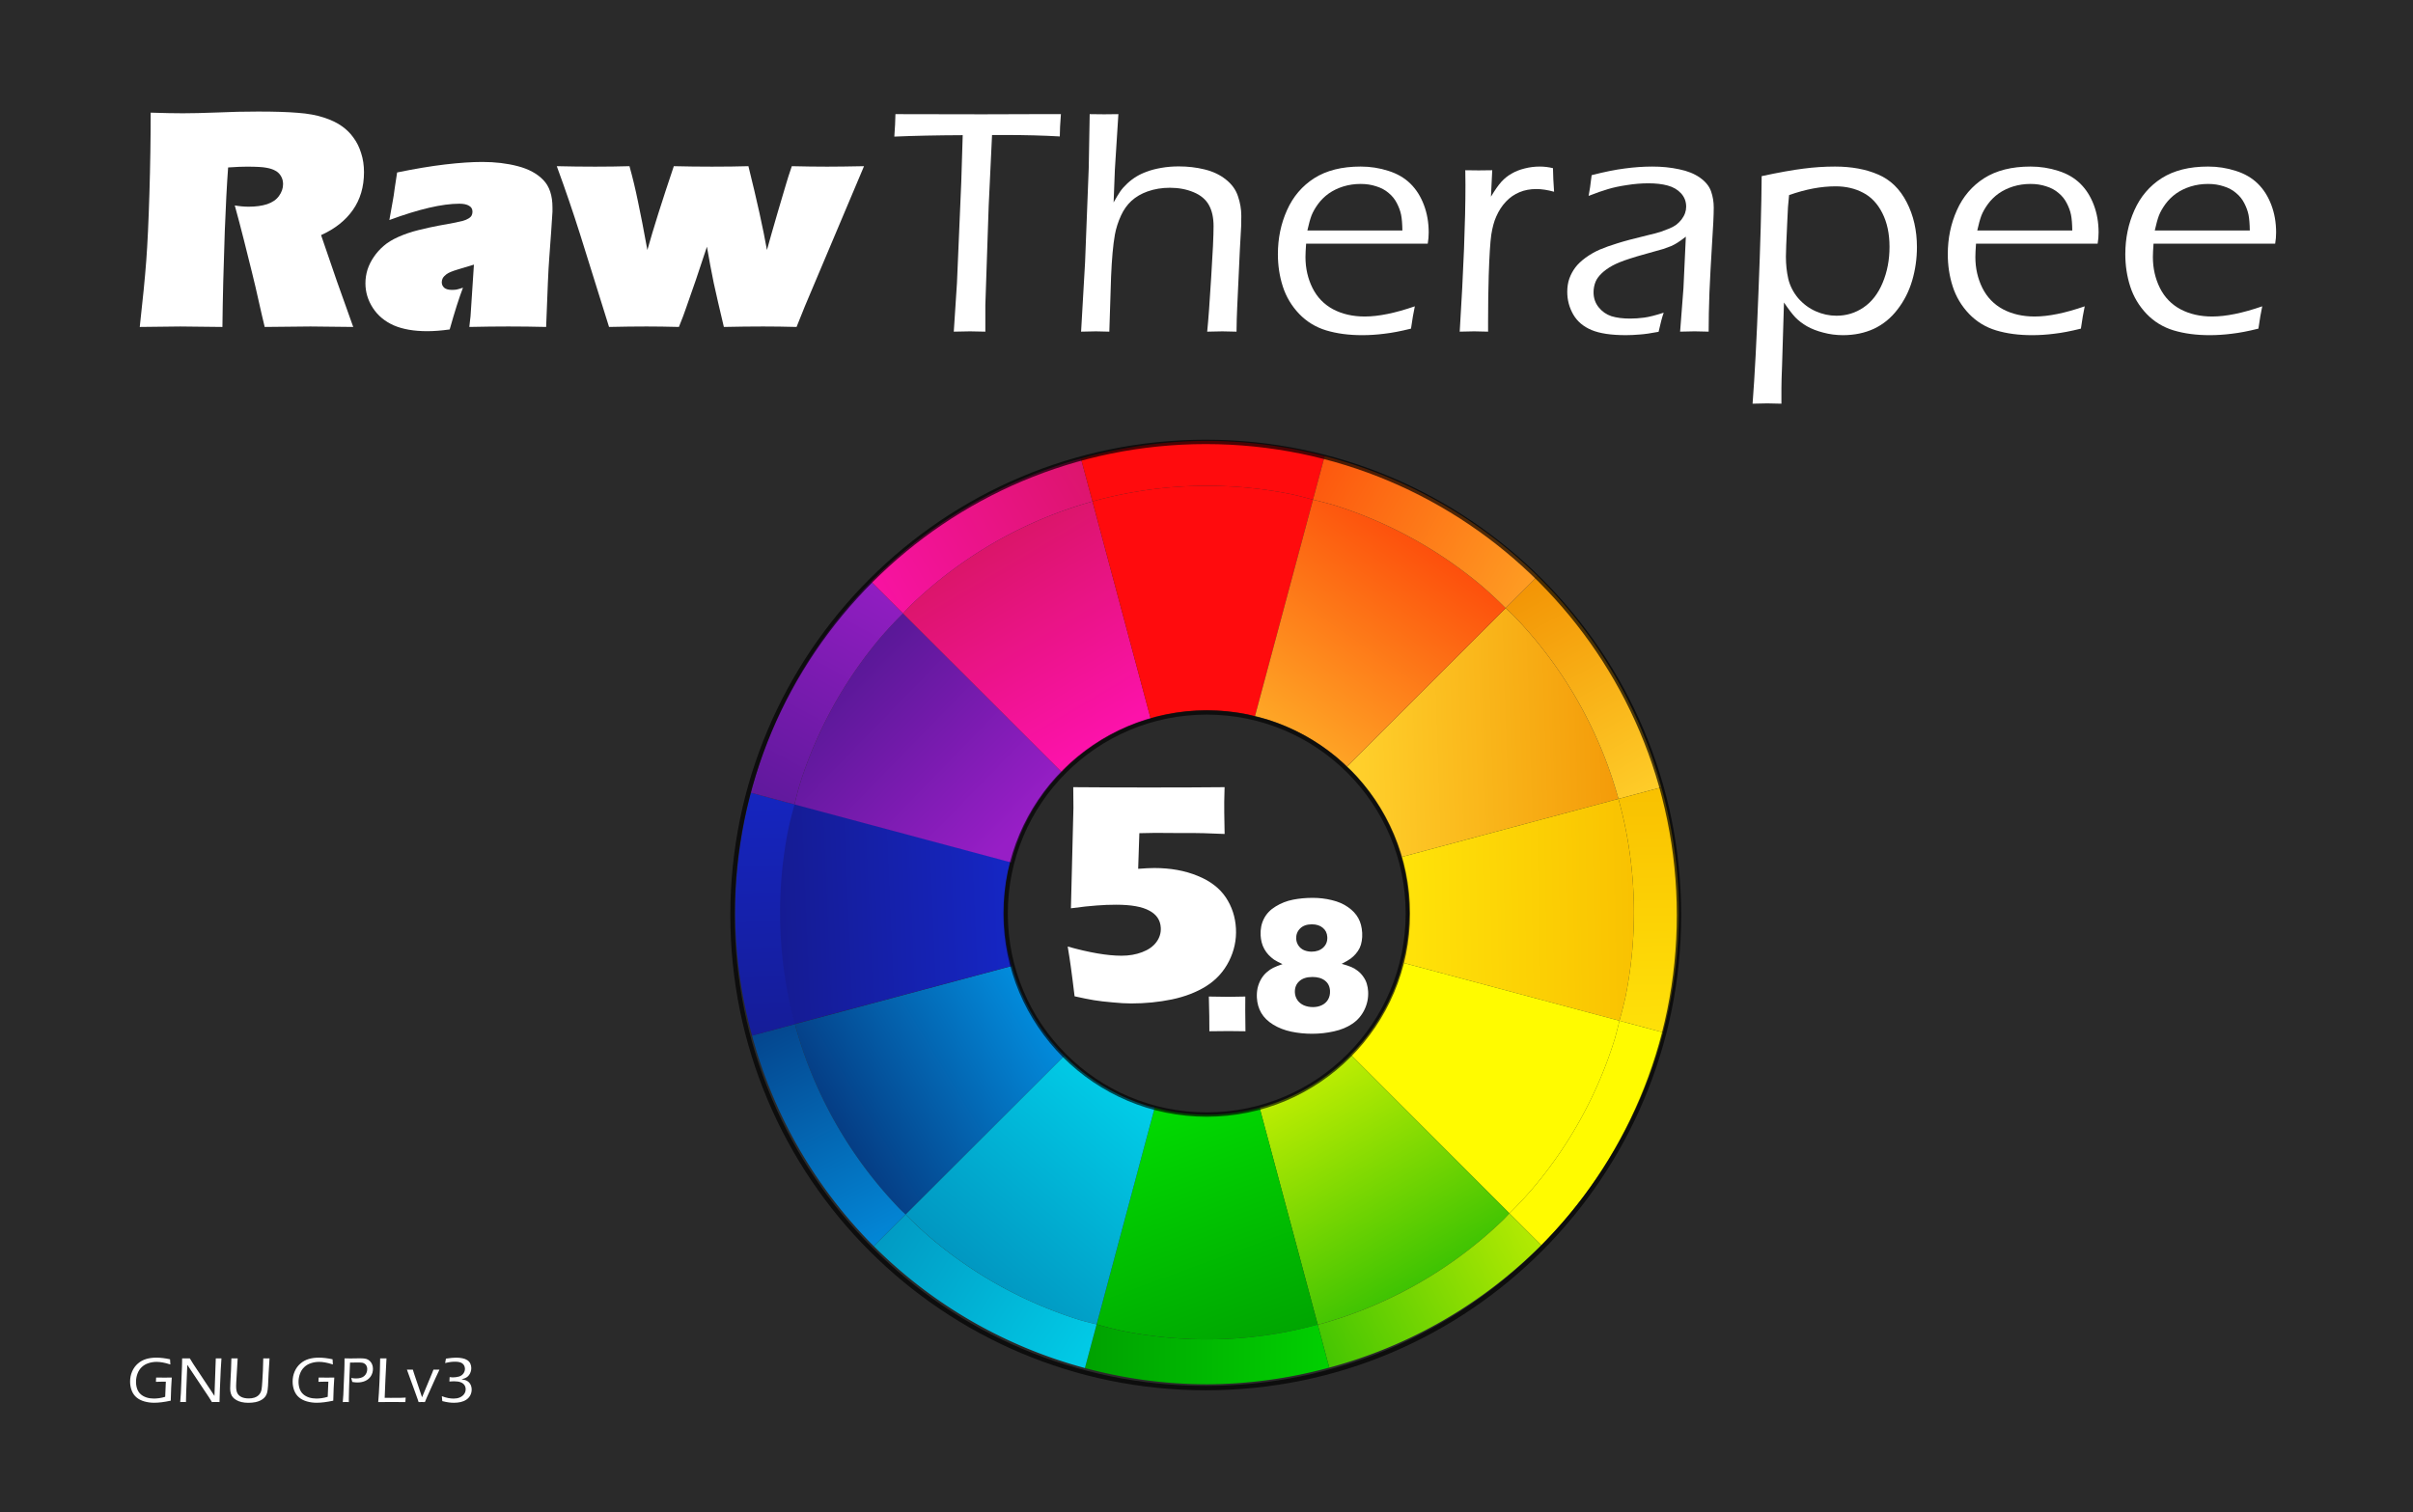 <?xml version="1.0" encoding="UTF-8" standalone="no"?>
<!-- Created with Inkscape (http://www.inkscape.org/) -->

<svg
   xmlns:dc="http://purl.org/dc/elements/1.1/"
   xmlns:cc="http://creativecommons.org/ns#"
   xmlns:rdf="http://www.w3.org/1999/02/22-rdf-syntax-ns#"
   xmlns:svg="http://www.w3.org/2000/svg"
   xmlns="http://www.w3.org/2000/svg"
   xmlns:xlink="http://www.w3.org/1999/xlink"
   xmlns:sodipodi="http://sodipodi.sourceforge.net/DTD/sodipodi-0.dtd"
   xmlns:inkscape="http://www.inkscape.org/namespaces/inkscape"
   width="552"
   height="346"
   viewBox="0 0 146.05 91.546"
   version="1.1"
   id="svg783"
   inkscape:version="0.92.4 5da689c313, 2019-01-14"
   sodipodi:docname="splash.svg"
   inkscape:export-filename="/tmp/splash.png"
   inkscape:export-xdpi="96"
   inkscape:export-ydpi="96"
   enable-background="new">
  <title
     id="title188">RawTherapee splash screen</title>
  <defs
     id="defs777">
    <linearGradient
       id="linearGradient3962-8">
      <stop
         id="stop3964-8"
         offset="0"
         style="stop-color:#38c102;stop-opacity:1" />
      <stop
         id="stop3966-8"
         offset="1"
         style="stop-color:#bced02;stop-opacity:1;" />
    </linearGradient>
    <linearGradient
       id="linearGradient3954-7">
      <stop
         id="stop3956-7"
         offset="0"
         style="stop-color:#009a01;stop-opacity:1" />
      <stop
         id="stop3958-6"
         offset="1"
         style="stop-color:#01d901;stop-opacity:1;" />
    </linearGradient>
    <linearGradient
       id="linearGradient4002-3"
       inkscape:collect="always">
      <stop
         id="stop4004-0"
         offset="0"
         style="stop-color:#5a1898;stop-opacity:1" />
      <stop
         id="stop4006-3"
         offset="1"
         style="stop-color:#971ec6;stop-opacity:1" />
    </linearGradient>
    <linearGradient
       id="linearGradient4024-9">
      <stop
         id="stop4026-2"
         offset="0"
         style="stop-color:#053980;stop-opacity:1" />
      <stop
         id="stop4028-5"
         offset="1"
         style="stop-color:#0293e4;stop-opacity:1;" />
    </linearGradient>
    <linearGradient
       id="linearGradient4018-0"
       inkscape:collect="always">
      <stop
         id="stop4020-5"
         offset="0"
         style="stop-color:#151b92;stop-opacity:1" />
      <stop
         id="stop4022-9"
         offset="1"
         style="stop-color:#1526c3;stop-opacity:1" />
    </linearGradient>
    <linearGradient
       id="linearGradient3978-6">
      <stop
         style="stop-color:#f18e01;stop-opacity:1;"
         offset="0"
         id="stop4040-9" />
      <stop
         id="stop3982-2"
         offset="1"
         style="stop-color:#ffd02b;stop-opacity:1;" />
    </linearGradient>
    <linearGradient
       id="linearGradient3994-4"
       inkscape:collect="always">
      <stop
         id="stop3996-7"
         offset="0"
         style="stop-color:#d91566;stop-opacity:1" />
      <stop
         id="stop3998-7"
         offset="1"
         style="stop-color:#fc12aa;stop-opacity:1" />
    </linearGradient>
    <linearGradient
       id="linearGradient3970-4">
      <stop
         id="stop3972-8"
         offset="0"
         style="stop-color:#f8bc00;stop-opacity:1;" />
      <stop
         id="stop3974-1"
         offset="1"
         style="stop-color:#ffe309;stop-opacity:1;" />
    </linearGradient>
    <linearGradient
       id="linearGradient3946-8">
      <stop
         id="stop3948-9"
         offset="0"
         style="stop-color:#0193be;stop-opacity:1;" />
      <stop
         id="stop3950-3"
         offset="1"
         style="stop-color:#01d4ed;stop-opacity:1;" />
    </linearGradient>
    <linearGradient
       id="linearGradient3986-8">
      <stop
         id="stop3988-0"
         offset="0"
         style="stop-color:#fd4c0b;stop-opacity:1" />
      <stop
         id="stop3990-2"
         offset="1"
         style="stop-color:#feab27;stop-opacity:1;" />
    </linearGradient>
    <filter
       width="2"
       height="2"
       y="-0.5"
       x="-0.5"
       inkscape:label="RawTherapee white"
       id="filter4749"
       style="color-interpolation-filters:sRGB">
      <feFlood
         result="flood"
         flood-color="rgb(255,255,255)"
         flood-opacity="0.4"
         id="feFlood4751" />
      <feComposite
         result="composite1"
         operator="in"
         in="flood"
         in2="SourceGraphic"
         id="feComposite4753" />
      <feGaussianBlur
         result="blur"
         stdDeviation="3.5"
         id="feGaussianBlur4755" />
      <feComposite
         result="composite2"
         operator="over"
         in="SourceGraphic"
         in2="blur"
         id="feComposite4757" />
    </filter>
    <linearGradient
       inkscape:collect="always"
       xlink:href="#linearGradient3978-6"
       id="linearGradient6584"
       x1="311.504"
       y1="170.174"
       x2="239.559"
       y2="172.532"
       gradientUnits="userSpaceOnUse"
       gradientTransform="translate(293.846,294.638)" />
    <filter
       inkscape:menu-tooltip="Glow of object's own color at the edges"
       inkscape:menu="Shadows and Glows"
       inkscape:label="ring glow"
       id="filter3580-78"
       x="-1.5"
       y="-1.5"
       width="4"
       height="4"
       style="color-interpolation-filters:sRGB">
      <feGaussianBlur
         result="result91"
         stdDeviation="13"
         id="feGaussianBlur3582-4" />
      <feComposite
         operator="over"
         in="SourceGraphic"
         in2="result91"
         id="feComposite3584-5" />
    </filter>
    <linearGradient
       inkscape:collect="always"
       xlink:href="#linearGradient3970-4"
       id="linearGradient6592"
       x1="309.895"
       y1="205.35"
       x2="250.146"
       y2="206.568"
       gradientUnits="userSpaceOnUse"
       gradientTransform="translate(293.846,294.638)" />
    <linearGradient
       inkscape:collect="always"
       xlink:href="#linearGradient3962-8"
       id="linearGradient6600"
       x1="255.667"
       y1="289.48"
       x2="228.843"
       y2="242.795"
       gradientUnits="userSpaceOnUse"
       gradientTransform="translate(293.846,294.638)" />
    <linearGradient
       inkscape:collect="always"
       xlink:href="#linearGradient3954-7"
       id="linearGradient6536"
       x1="226.948"
       y1="311.544"
       x2="203.56"
       y2="247.997"
       gradientUnits="userSpaceOnUse"
       gradientTransform="translate(293.846,294.638)" />
    <linearGradient
       inkscape:collect="always"
       xlink:href="#linearGradient3946-8"
       id="linearGradient6544"
       x1="155.044"
       y1="291.981"
       x2="196.869"
       y2="242.926"
       gradientUnits="userSpaceOnUse"
       gradientTransform="translate(293.846,294.638)" />
    <linearGradient
       inkscape:collect="always"
       xlink:href="#linearGradient4024-9"
       id="linearGradient6552"
       x1="121.992"
       y1="254.898"
       x2="172.34"
       y2="224.428"
       gradientUnits="userSpaceOnUse"
       gradientTransform="translate(293.846,294.638)" />
    <linearGradient
       inkscape:collect="always"
       xlink:href="#linearGradient4018-0"
       id="linearGradient6560"
       x1="28.951"
       y1="87.13"
       x2="42.548"
       y2="86.548"
       gradientUnits="userSpaceOnUse"
       gradientTransform="translate(77.747,77.956)" />
    <linearGradient
       inkscape:collect="always"
       xlink:href="#linearGradient4002-3"
       id="linearGradient6568"
       x1="127.434"
       y1="150.634"
       x2="164.386"
       y2="186.604"
       gradientUnits="userSpaceOnUse"
       gradientTransform="translate(293.846,294.638)" />
    <linearGradient
       inkscape:collect="always"
       xlink:href="#linearGradient3994-4"
       id="linearGradient6576"
       x1="156.037"
       y1="121.534"
       x2="182.599"
       y2="166.475"
       gradientUnits="userSpaceOnUse"
       gradientTransform="translate(293.846,294.638)" />
    <linearGradient
       inkscape:collect="always"
       xlink:href="#linearGradient3986-8"
       id="linearGradient6506"
       x1="254.731"
       y1="120.677"
       x2="221.827"
       y2="167.723"
       gradientUnits="userSpaceOnUse"
       gradientTransform="translate(293.846,294.638)" />
    <linearGradient
       inkscape:collect="always"
       xlink:href="#linearGradient3978-6"
       id="linearGradient6720"
       x1="273.823"
       y1="127.069"
       x2="304.145"
       y2="182.713"
       gradientUnits="userSpaceOnUse"
       gradientTransform="translate(293.846,294.638)" />
    <filter
       id="filter4905-0"
       x="-0.5"
       y="-0.5"
       width="2"
       height="2"
       inkscape:label="ring inset lightness-contrast"
       inkscape:menu="Color"
       inkscape:menu-tooltip="Increase or decrease lightness and contrast"
       style="color-interpolation-filters:sRGB">
      <feFlood
         id="feFlood4907-7"
         result="result1"
         flood-opacity="0"
         flood-color="rgb(255,255,255)" />
      <feBlend
         id="feBlend4909-8"
         in2="SourceGraphic"
         mode="normal"
         result="result2" />
      <feComposite
         id="feComposite4911-6"
         in2="SourceGraphic"
         k2="1.2"
         operator="arithmetic"
         result="result3"
         k1="0"
         k4="0.2"
         k3="0" />
      <feComposite
         id="feComposite4913-88"
         in2="SourceGraphic"
         operator="in" />
    </filter>
    <linearGradient
       inkscape:collect="always"
       xlink:href="#linearGradient3970-4"
       id="linearGradient6718"
       x1="304.407"
       y1="169.73"
       x2="305.577"
       y2="235.637"
       gradientUnits="userSpaceOnUse"
       gradientTransform="translate(293.846,294.638)" />
    <linearGradient
       inkscape:collect="always"
       xlink:href="#linearGradient3962-8"
       id="linearGradient6714"
       x1="223.823"
       y1="301.222"
       x2="281.222"
       y2="272.069"
       gradientUnits="userSpaceOnUse"
       gradientTransform="translate(293.846,294.638)" />
    <linearGradient
       inkscape:collect="always"
       xlink:href="#linearGradient3954-7"
       id="linearGradient6712"
       x1="170.315"
       y1="306.746"
       x2="244.407"
       y2="307.331"
       gradientUnits="userSpaceOnUse"
       gradientTransform="translate(293.846,294.638)" />
    <linearGradient
       inkscape:collect="always"
       xlink:href="#linearGradient3946-8"
       id="linearGradient6710"
       x1="128.56"
       y1="269.992"
       x2="189.407"
       y2="308.238"
       gradientUnits="userSpaceOnUse"
       gradientTransform="translate(293.846,294.638)" />
    <linearGradient
       inkscape:collect="always"
       xlink:href="#linearGradient4024-9"
       id="linearGradient6708"
       x1="108.823"
       y1="218.56"
       x2="142.976"
       y2="285.314"
       gradientUnits="userSpaceOnUse"
       gradientTransform="translate(293.846,294.638)" />
    <linearGradient
       inkscape:collect="always"
       xlink:href="#linearGradient4018-0"
       id="linearGradient6706"
       x1="113.823"
       y1="240.899"
       x2="110.899"
       y2="173.238"
       gradientUnits="userSpaceOnUse"
       gradientTransform="translate(293.846,294.638)" />
    <linearGradient
       inkscape:collect="always"
       xlink:href="#linearGradient4002-3"
       id="linearGradient6704"
       x1="108.238"
       y1="187.976"
       x2="140.315"
       y2="128.823"
       gradientUnits="userSpaceOnUse"
       gradientTransform="translate(293.846,294.638)" />
    <linearGradient
       inkscape:collect="always"
       xlink:href="#linearGradient3994-4"
       id="linearGradient6702"
       x1="187.391"
       y1="105.899"
       x2="126.806"
       y2="140.899"
       gradientUnits="userSpaceOnUse"
       gradientTransform="translate(293.846,294.638)" />
    <linearGradient
       inkscape:collect="always"
       xlink:href="#linearGradient3986-8"
       id="linearGradient6698"
       x1="222.653"
       y1="102.976"
       x2="287.331"
       y2="139.73"
       gradientUnits="userSpaceOnUse"
       gradientTransform="translate(293.846,294.638)" />
    <filter
       style="color-interpolation-filters:sRGB"
       id="filter173"
       inkscape:label="logo glow"
       x="-1.5"
       y="-1.5"
       width="4"
       height="4">
      <feGaussianBlur
         stdDeviation="5"
         id="feGaussianBlur535"
         result="result1"
         in="SourceGraphic" />
      <feComposite
         in2="result1"
         id="feComposite543"
         in="SourceGraphic"
         operator="over" />
    </filter>
    <filter
       style="color-interpolation-filters:sRGB"
       id="filter155"
       inkscape:label="RawTherapee black"
       x="-0.5"
       y="-0.5"
       height="2"
       width="2">
      <feFlood
         id="feFlood147"
         flood-opacity="0.4"
         flood-color="rgb(0,0,0)"
         result="flood" />
      <feComposite
         id="feComposite149"
         in2="SourceGraphic"
         in="flood"
         operator="in"
         result="composite1" />
      <feGaussianBlur
         id="feGaussianBlur151"
         stdDeviation="3.5"
         result="blur" />
      <feComposite
         id="feComposite153"
         in2="blur"
         in="SourceGraphic"
         operator="over"
         result="composite2" />
    </filter>
  </defs>
  <sodipodi:namedview
     id="base"
     pagecolor="#ffffff"
     bordercolor="#666666"
     borderopacity="1.0"
     inkscape:pageopacity="0.0"
     inkscape:pageshadow="2"
     inkscape:zoom="2.3815029"
     inkscape:cx="276"
     inkscape:cy="173"
     inkscape:document-units="px"
     inkscape:current-layer="layer1"
     showgrid="false"
     units="px"
     inkscape:snap-bbox="true"
     inkscape:bbox-nodes="true"
     inkscape:snap-page="false"
     inkscape:snap-text-baseline="false"
     inkscape:snap-center="false"
     inkscape:snap-object-midpoints="true"
     inkscape:snap-midpoints="false"
     inkscape:snap-smooth-nodes="false"
     inkscape:snap-intersection-paths="false"
     inkscape:object-paths="false"
     inkscape:snap-bbox-midpoints="true"
     inkscape:snap-bbox-edge-midpoints="false"
     inkscape:bbox-paths="false"
     showguides="true"
     inkscape:guide-bbox="true"
     inkscape:snap-others="true"
     inkscape:object-nodes="false"
     inkscape:snap-nodes="true"
     inkscape:snap-global="false"
     inkscape:window-width="1920"
     inkscape:window-height="1021"
     inkscape:window-x="0"
     inkscape:window-y="0"
     inkscape:window-maximized="1"
     inkscape:measure-start="416.334,192.525"
     inkscape:measure-end="422.317,192.368">
    <sodipodi:guide
       position="56.175,84.952"
       orientation="0,1"
       id="guide1322"
       inkscape:locked="false"
       inkscape:label=""
       inkscape:color="rgb(0,0,255)" />
    <sodipodi:guide
       position="27.649,71.438"
       orientation="0,1"
       id="guide1324"
       inkscape:locked="false" />
    <sodipodi:guide
       position="7.917,71.641"
       orientation="1,0"
       id="guide1326"
       inkscape:locked="false" />
    <sodipodi:guide
       position="138.128,76.425"
       orientation="1,0"
       id="guide1328"
       inkscape:locked="false" />
    <sodipodi:guide
       position="10.559,9.366"
       orientation="0,1"
       id="guide1330"
       inkscape:locked="false" />
    <sodipodi:guide
       position="10.348,6.618"
       orientation="0,1"
       id="guide1332"
       inkscape:locked="false" />
    <sodipodi:guide
       position="123.924,11.509"
       orientation="0,1"
       id="guide1334"
       inkscape:locked="false" />
    <sodipodi:guide
       position="100.442,12.303"
       orientation="1,0"
       id="guide1336"
       inkscape:locked="false" />
    <sodipodi:guide
       position="73.162,36.263"
       orientation="0,1"
       id="guide2355"
       inkscape:locked="false" />
    <sodipodi:guide
       position="73.162,39.921"
       orientation="1,0"
       id="guide2357"
       inkscape:locked="false" />
  </sodipodi:namedview>
  <g
     inkscape:label="Layer 1"
     inkscape:groupmode="layer"
     id="layer1"
     transform="translate(0,-205.454)">
    <rect
       y="205.454"
       x="-2.4167275e-07"
       height="91.546"
       width="146.05"
       id="rect4747"
       style="fill:#2a2a2a;fill-opacity:1;fill-rule:nonzero;stroke:none;stroke-width:0.265;enable-background:new" />
    <g
       aria-label="GNU GPLv3"
       style="font-style:normal;font-variant:normal;font-weight:normal;font-stretch:normal;font-size:3.175px;line-height:0%;font-family:'Eras Bold ITC';-inkscape-font-specification:'Eras Bold ITC';letter-spacing:0px;word-spacing:0px;fill:#ffffff;fill-opacity:1;stroke:none;stroke-width:0.265px;stroke-linecap:butt;stroke-linejoin:miter;stroke-opacity:1;enable-background:new"
       id="text3683">
      <path
         d="m 9.449,288.859 q 0.335,0.002 0.515,0.002 0.192,0 0.432,-0.002 -0.043,0.579 -0.062,1.399 -0.587,0.126 -1.004,0.126 -0.308,0 -0.591,-0.08 -0.281,-0.08 -0.475,-0.242 -0.194,-0.163 -0.293,-0.419 -0.097,-0.256 -0.097,-0.541 0,-0.324 0.122,-0.608 0.124,-0.287 0.347,-0.481 0.223,-0.194 0.502,-0.277 0.279,-0.083 0.618,-0.083 0.372,0 0.829,0.099 0.004,0.145 0.019,0.314 -0.271,-0.089 -0.469,-0.122 -0.198,-0.035 -0.364,-0.035 -0.262,0 -0.498,0.08 -0.236,0.077 -0.405,0.24 -0.169,0.161 -0.256,0.399 -0.087,0.238 -0.087,0.492 0,0.227 0.07,0.426 0.072,0.198 0.215,0.324 0.143,0.126 0.349,0.194 0.207,0.066 0.45,0.066 0.132,0 0.314,-0.023 0.182,-0.025 0.368,-0.083 l 0.039,-0.917 H 9.856 q -0.182,0 -0.419,0.01 0.012,-0.14 0.012,-0.258 z"
         style="font-style:normal;font-variant:normal;font-weight:normal;font-stretch:normal;font-size:3.969px;line-height:1.25;font-family:'Eras Medium ITC';-inkscape-font-specification:'Eras Medium ITC';stroke-width:0.265px"
         id="path638" />
      <path
         d="m 10.908,290.342 0.039,-0.539 0.066,-1.574 0.008,-0.306 q 0.002,-0.145 0.002,-0.227 0.145,0.002 0.242,0.002 0.079,0 0.223,-0.002 l 0.211,0.341 1.281,1.932 0.081,-2.273 0.172,0.002 0.171,-0.002 -0.043,0.678 -0.052,1.196 -0.023,0.771 q -0.114,-0.004 -0.225,-0.004 -0.101,0 -0.234,0.004 l -0.178,-0.285 -1.312,-1.967 q -0.008,0.109 -0.015,0.341 l -0.054,1.37 -0.012,0.541 q -0.126,-0.004 -0.169,-0.004 -0.031,0 -0.178,0.004 z"
         style="font-style:normal;font-variant:normal;font-weight:normal;font-stretch:normal;font-size:3.969px;line-height:1.25;font-family:'Eras Medium ITC';-inkscape-font-specification:'Eras Medium ITC';stroke-width:0.265px"
         id="path640" />
      <path
         d="m 14.005,287.697 0.192,0.002 0.188,-0.002 -0.087,1.479 -0.006,0.18 v 0.037 q 0,0.269 0.079,0.419 0.079,0.147 0.252,0.229 0.174,0.081 0.44,0.081 0.178,0 0.329,-0.046 0.126,-0.041 0.213,-0.109 0.089,-0.068 0.147,-0.167 0.054,-0.095 0.078,-0.215 0.027,-0.151 0.048,-0.527 l 0.035,-0.624 q 0.015,-0.345 0.021,-0.736 l 0.2,0.002 0.18,-0.002 -0.056,0.913 -0.035,0.756 q -0.017,0.264 -0.056,0.409 -0.029,0.103 -0.085,0.194 -0.05,0.081 -0.124,0.145 -0.087,0.077 -0.211,0.138 -0.132,0.062 -0.279,0.093 -0.211,0.041 -0.438,0.041 -0.221,0 -0.413,-0.045 -0.167,-0.039 -0.306,-0.118 -0.14,-0.08 -0.223,-0.18 -0.07,-0.081 -0.11,-0.205 -0.047,-0.14 -0.047,-0.308 0,-0.18 0.014,-0.413 0.015,-0.233 0.037,-0.702 0.023,-0.469 0.023,-0.717 z"
         style="font-style:normal;font-variant:normal;font-weight:normal;font-stretch:normal;font-size:3.969px;line-height:1.25;font-family:'Eras Medium ITC';-inkscape-font-specification:'Eras Medium ITC';stroke-width:0.265px"
         id="path642" />
      <path
         d="m 19.286,288.859 q 0.335,0.002 0.515,0.002 0.192,0 0.432,-0.002 -0.043,0.579 -0.062,1.399 -0.587,0.126 -1.004,0.126 -0.308,0 -0.591,-0.08 -0.281,-0.08 -0.475,-0.242 -0.194,-0.163 -0.293,-0.419 -0.097,-0.256 -0.097,-0.541 0,-0.324 0.122,-0.608 0.124,-0.287 0.347,-0.481 0.223,-0.194 0.502,-0.277 0.279,-0.083 0.618,-0.083 0.372,0 0.829,0.099 0.004,0.145 0.019,0.314 -0.271,-0.089 -0.469,-0.122 -0.198,-0.035 -0.364,-0.035 -0.262,0 -0.498,0.08 -0.236,0.077 -0.405,0.24 -0.169,0.161 -0.256,0.399 -0.087,0.238 -0.087,0.492 0,0.227 0.07,0.426 0.072,0.198 0.215,0.324 0.143,0.126 0.349,0.194 0.207,0.066 0.45,0.066 0.132,0 0.314,-0.023 0.182,-0.025 0.368,-0.083 l 0.039,-0.917 h -0.182 q -0.182,0 -0.419,0.01 0.012,-0.14 0.012,-0.258 z"
         style="font-style:normal;font-variant:normal;font-weight:normal;font-stretch:normal;font-size:3.969px;line-height:1.25;font-family:'Eras Medium ITC';-inkscape-font-specification:'Eras Medium ITC';stroke-width:0.265px"
         id="path644" />
      <path
         d="m 20.747,290.342 0.033,-0.44 0.062,-1.515 0.008,-0.326 q 0.002,-0.077 0.002,-0.153 v -0.211 q 0.242,0.004 0.393,0.004 0.091,0 0.279,-0.004 0.188,-0.004 0.281,-0.004 0.246,0 0.364,0.037 0.118,0.035 0.209,0.12 0.091,0.083 0.143,0.207 0.052,0.124 0.052,0.273 0,0.244 -0.124,0.44 -0.124,0.194 -0.339,0.291 -0.213,0.095 -0.477,0.095 -0.14,0 -0.31,-0.031 -0.029,-0.134 -0.066,-0.242 0.151,0.029 0.295,0.029 0.14,0 0.265,-0.031 0.128,-0.033 0.219,-0.107 0.091,-0.076 0.141,-0.188 0.05,-0.112 0.05,-0.238 0,-0.099 -0.037,-0.182 -0.037,-0.085 -0.103,-0.134 -0.064,-0.05 -0.147,-0.068 -0.081,-0.017 -0.238,-0.017 H 21.541 l -0.203,0.004 -0.151,-0.002 q -0.023,0.424 -0.033,0.771 l -0.027,0.796 q -0.014,0.453 -0.014,0.607 v 0.219 l -0.18,-0.004 q -0.033,0 -0.186,0.004 z"
         style="font-style:normal;font-variant:normal;font-weight:normal;font-stretch:normal;font-size:3.969px;line-height:1.25;font-family:'Eras Medium ITC';-inkscape-font-specification:'Eras Medium ITC';stroke-width:0.265px"
         id="path646" />
      <path
         d="m 22.892,290.342 q 0.045,-0.5 0.076,-1.221 0.033,-0.723 0.041,-1.424 0.134,0.002 0.203,0.002 l 0.18,-0.002 -0.062,1.229 -0.047,1.159 0.368,0.002 q 0.411,0 0.577,-0.002 0.169,-0.004 0.326,-0.014 -0.012,0.122 -0.019,0.271 -0.44,-0.004 -0.777,-0.004 z"
         style="font-style:normal;font-variant:normal;font-weight:normal;font-stretch:normal;font-size:3.969px;line-height:1.25;font-family:'Eras Medium ITC';-inkscape-font-specification:'Eras Medium ITC';stroke-width:0.265px"
         id="path648" />
      <path
         d="m 25.336,290.342 -0.066,-0.196 q -0.033,-0.095 -0.155,-0.432 l -0.486,-1.335 q 0.118,0.002 0.186,0.002 0.074,0 0.174,-0.002 l 0.041,0.136 q 0.017,0.058 0.06,0.186 l 0.455,1.351 0.616,-1.481 0.074,-0.192 q 0.114,0.002 0.182,0.002 0.068,0 0.182,-0.002 l -0.252,0.541 -0.506,1.128 -0.124,0.295 q -0.12,-0.004 -0.188,-0.004 -0.07,0 -0.194,0.004 z"
         style="font-style:normal;font-variant:normal;font-weight:normal;font-stretch:normal;font-size:3.969px;line-height:1.25;font-family:'Eras Medium ITC';-inkscape-font-specification:'Eras Medium ITC';stroke-width:0.265px"
         id="path650" />
      <path
         d="m 26.77,290.284 q -0.01,-0.167 -0.027,-0.298 0.219,0.083 0.391,0.114 0.172,0.031 0.324,0.031 0.198,0 0.359,-0.064 0.163,-0.066 0.265,-0.196 0.103,-0.132 0.103,-0.308 0,-0.141 -0.076,-0.252 -0.076,-0.11 -0.229,-0.169 -0.151,-0.058 -0.411,-0.058 -0.12,0 -0.269,0.014 0.014,-0.165 0.015,-0.267 0.101,0.017 0.182,0.017 0.205,0 0.38,-0.05 0.174,-0.052 0.269,-0.184 0.095,-0.132 0.095,-0.283 0,-0.101 -0.043,-0.19 -0.043,-0.089 -0.124,-0.145 -0.081,-0.056 -0.194,-0.077 -0.11,-0.021 -0.225,-0.021 -0.149,0 -0.285,0.017 -0.136,0.017 -0.328,0.066 0.023,-0.089 0.048,-0.269 0.225,-0.033 0.359,-0.045 0.134,-0.014 0.256,-0.014 0.203,0 0.382,0.037 0.18,0.035 0.302,0.118 0.122,0.081 0.178,0.207 0.058,0.126 0.058,0.271 0,0.107 -0.033,0.213 -0.033,0.107 -0.087,0.184 -0.052,0.077 -0.116,0.128 -0.064,0.05 -0.138,0.083 -0.072,0.033 -0.219,0.077 0.155,0.017 0.233,0.043 0.078,0.025 0.151,0.077 0.074,0.052 0.126,0.128 0.054,0.074 0.079,0.171 0.027,0.095 0.027,0.198 0,0.182 -0.083,0.343 -0.083,0.161 -0.236,0.264 -0.153,0.103 -0.347,0.147 -0.194,0.043 -0.405,0.043 -0.153,0 -0.314,-0.021 -0.161,-0.021 -0.395,-0.08 z"
         style="font-style:normal;font-variant:normal;font-weight:normal;font-stretch:normal;font-size:3.969px;line-height:1.25;font-family:'Eras Medium ITC';-inkscape-font-specification:'Eras Medium ITC';stroke-width:0.265px"
         id="path652" />
    </g>
    <g
       id="g171"
       style="filter:url(#filter173)">
      <path
         transform="matrix(0.272,0,0,0.272,-62.945,124.706)"
         id="path6498"
         d="m 543.25,487.635 48.311,-12.945 a 95,95 0 0 0 -0.023,-0.102 95,95 0 0 0 -2.994,-9.012 95,95 0 0 0 -3.879,-8.668 95,95 0 0 0 -4.725,-8.236 95,95 0 0 0 -5.523,-7.725 95,95 0 0 0 -6.268,-7.135 95,95 0 0 0 -1.697,-1.582 l -35.334,35.334 a 45,45 0 0 1 1.164,1.084 45,45 0 0 1 2.969,3.379 45,45 0 0 1 2.617,3.658 45,45 0 0 1 2.236,3.902 45,45 0 0 1 1.838,4.105 45,45 0 0 1 1.309,3.941 z"
         style="fill:url(#linearGradient6584);fill-opacity:1;stroke:none;stroke-width:0.486;stroke-miterlimit:4;stroke-dasharray:none;stroke-opacity:1;filter:url(#filter3580-78)"
         inkscape:connector-curvature="0" />
      <path
         transform="matrix(0.272,0,0,0.272,-62.945,124.706)"
         id="path6496"
         d="m 543.539,511.148 48.24,12.926 a 95,95 0 0 0 1.326,-5.201 95,95 0 0 0 1.42,-9.389 A 95,95 0 0 0 595,500 a 95,95 0 0 0 -0.238,-6.721 95,95 0 0 0 -1.145,-9.426 95,95 0 0 0 -2.057,-9.164 L 543.25,487.635 a 45,45 0 0 1 0.109,0.328 45,45 0 0 1 0.986,4.389 45,45 0 0 1 0.541,4.465 A 45,45 0 0 1 545,500 a 45,45 0 0 1 -0.225,4.492 45,45 0 0 1 -0.672,4.447 45,45 0 0 1 -0.564,2.209 z"
         style="fill:url(#linearGradient6592);fill-opacity:1;stroke:none;stroke-width:0.486;stroke-miterlimit:4;stroke-dasharray:none;stroke-opacity:1;filter:url(#filter3580-78)"
         inkscape:connector-curvature="0" />
      <path
         transform="matrix(0.272,0,0,0.272,-62.945,124.706)"
         id="path6494"
         d="m 531.971,531.617 35.334,35.334 a 95,95 0 0 0 5.355,-5.75 95,95 0 0 0 5.746,-7.561 95,95 0 0 0 4.965,-8.096 95,95 0 0 0 4.129,-8.551 95,95 0 0 0 3.258,-8.92 95,95 0 0 0 1.021,-4 l -48.24,-12.926 a 45,45 0 0 1 -0.549,2.15 45,45 0 0 1 -1.543,4.225 45,45 0 0 1 -1.955,4.051 45,45 0 0 1 -2.352,3.834 45,45 0 0 1 -2.723,3.582 45,45 0 0 1 -2.447,2.627 z"
         style="fill:#fffb00;fill-opacity:1;stroke:none;stroke-width:0.486;stroke-miterlimit:4;stroke-dasharray:none;stroke-opacity:1;filter:url(#filter3580-78)"
         inkscape:connector-curvature="0" />
      <path
         transform="matrix(0.272,0,0,0.272,-62.945,124.706)"
         id="path6492"
         d="m 511.707,543.434 12.936,48.275 a 95,95 0 0 0 0.77,-0.172 95,95 0 0 0 9.012,-2.994 95,95 0 0 0 8.668,-3.879 95,95 0 0 0 8.236,-4.725 95,95 0 0 0 7.725,-5.523 95,95 0 0 0 7.135,-6.268 95,95 0 0 0 1.117,-1.197 L 531.971,531.617 a 45,45 0 0 1 -0.619,0.664 45,45 0 0 1 -3.379,2.969 45,45 0 0 1 -3.658,2.615 45,45 0 0 1 -3.902,2.238 45,45 0 0 1 -4.105,1.838 45,45 0 0 1 -4.27,1.418 45,45 0 0 1 -0.33,0.074 z"
         style="fill:url(#linearGradient6600);fill-opacity:1;stroke:none;stroke-width:0.486;stroke-miterlimit:4;stroke-dasharray:none;stroke-opacity:1;filter:url(#filter3580-78)"
         inkscape:connector-curvature="0" />
      <path
         transform="matrix(0.272,0,0,0.272,-62.945,124.706)"
         id="path6490"
         d="m 488.367,543.416 -12.926,48.238 a 95,95 0 0 0 5.686,1.451 95,95 0 0 0 9.389,1.42 A 95,95 0 0 0 500,595 a 95,95 0 0 0 6.721,-0.238 95,95 0 0 0 9.426,-1.145 95,95 0 0 0 8.496,-1.908 l -12.936,-48.275 a 45,45 0 0 1 -4.059,0.912 45,45 0 0 1 -4.465,0.541 A 45,45 0 0 1 500,545 a 45,45 0 0 1 -4.492,-0.225 45,45 0 0 1 -4.447,-0.672 45,45 0 0 1 -2.693,-0.688 z"
         style="fill:url(#linearGradient6536);fill-opacity:1;stroke:none;stroke-width:0.486;stroke-miterlimit:4;stroke-dasharray:none;stroke-opacity:1;filter:url(#filter3580-78)"
         inkscape:connector-curvature="0" />
      <path
         transform="matrix(0.272,0,0,0.272,-62.945,124.706)"
         id="path6488"
         d="m 468.25,531.846 -35.334,35.334 a 95,95 0 0 0 5.883,5.48 95,95 0 0 0 7.561,5.746 95,95 0 0 0 8.096,4.965 95,95 0 0 0 8.551,4.129 95,95 0 0 0 8.92,3.258 95,95 0 0 0 3.516,0.896 l 12.926,-48.238 a 45,45 0 0 1 -1.666,-0.426 45,45 0 0 1 -4.225,-1.543 45,45 0 0 1 -4.051,-1.957 45,45 0 0 1 -3.834,-2.35 45,45 0 0 1 -3.582,-2.723 45,45 0 0 1 -2.76,-2.572 z"
         style="fill:url(#linearGradient6544);fill-opacity:1;stroke:none;stroke-width:0.486;stroke-miterlimit:4;stroke-dasharray:none;stroke-opacity:1;filter:url(#filter3580-78)"
         inkscape:connector-curvature="0" />
      <path
         transform="matrix(0.272,0,0,0.272,-62.945,124.706)"
         id="path6486"
         d="m 456.607,511.887 -48.277,12.936 a 95,95 0 0 0 0.133,0.59 95,95 0 0 0 2.994,9.012 95,95 0 0 0 3.879,8.668 95,95 0 0 0 4.725,8.236 95,95 0 0 0 5.523,7.725 95,95 0 0 0 6.268,7.135 95,95 0 0 0 1.064,0.992 L 468.25,531.846 a 45,45 0 0 1 -0.531,-0.494 45,45 0 0 1 -2.969,-3.379 45,45 0 0 1 -2.615,-3.658 45,45 0 0 1 -2.238,-3.902 45,45 0 0 1 -1.838,-4.105 45,45 0 0 1 -1.418,-4.27 45,45 0 0 1 -0.033,-0.15 z"
         style="fill:url(#linearGradient6552);fill-opacity:1;stroke:none;stroke-width:0.486;stroke-miterlimit:4;stroke-dasharray:none;stroke-opacity:1;filter:url(#filter3580-78)"
         inkscape:connector-curvature="0" />
      <path
         transform="matrix(1.028,0,0,1.028,-62.765,91.45)"
         sodipodi:nodetypes="cccccccccccccccc"
         inkscape:connector-curvature="0"
         id="path6484"
         d="m 120.552,161.66 -12.764,-3.42 c -0.13,0.455 -0.247,0.914 -0.351,1.376 -0.167,0.821 -0.292,1.65 -0.376,2.484 -0.084,0.834 -0.126,1.671 -0.126,2.509 1e-5,0.593 0.021,1.186 0.063,1.778 0.059,0.836 0.16,1.668 0.303,2.494 0.136,0.773 0.326,1.576 0.534,2.333 l 12.797,-3.429 c -0.102,-0.37 -0.229,-0.775 -0.295,-1.152 -0.067,-0.391 -0.115,-0.785 -0.143,-1.181 -0.02,-0.28 -0.03,-0.561 -0.03,-0.842 -2e-5,-0.397 0.02,-0.794 0.059,-1.189 0.04,-0.395 0.099,-0.788 0.178,-1.177 0.045,-0.196 0.095,-0.391 0.149,-0.584 z"
         style="fill:url(#linearGradient6560);fill-opacity:1;stroke:none;stroke-width:0.129;stroke-miterlimit:4;stroke-dasharray:none;stroke-opacity:1;filter:url(#filter3580-78)" />
      <path
         transform="matrix(0.272,0,0,0.272,-62.945,124.706)"
         id="path6482"
         d="m 467.689,468.75 -35.334,-35.334 a 95,95 0 0 0 -5.016,5.383 95,95 0 0 0 -5.746,7.561 95,95 0 0 0 -4.965,8.096 95,95 0 0 0 -4.129,8.551 95,95 0 0 0 -3.258,8.92 95,95 0 0 0 -1.021,4 l 48.24,12.926 a 45,45 0 0 1 0.549,-2.15 45,45 0 0 1 1.543,-4.225 45,45 0 0 1 1.957,-4.051 45,45 0 0 1 2.35,-3.834 45,45 0 0 1 2.723,-3.582 45,45 0 0 1 2.107,-2.26 z"
         style="fill:url(#linearGradient6568);fill-opacity:1;stroke:none;stroke-width:0.486;stroke-miterlimit:4;stroke-dasharray:none;stroke-opacity:1;filter:url(#filter3580-78)"
         inkscape:connector-curvature="0" />
      <path
         transform="matrix(0.272,0,0,0.272,-62.945,124.706)"
         id="path6480"
         d="m 487.459,456.809 -12.945,-48.32 a 95,95 0 0 0 -8.938,2.969 95,95 0 0 0 -8.668,3.879 95,95 0 0 0 -8.236,4.725 95,95 0 0 0 -7.725,5.523 95,95 0 0 0 -7.135,6.268 95,95 0 0 0 -1.457,1.564 L 467.689,468.75 a 45,45 0 0 1 0.959,-1.031 45,45 0 0 1 3.379,-2.969 45,45 0 0 1 3.658,-2.615 45,45 0 0 1 3.902,-2.238 45,45 0 0 1 4.105,-1.838 45,45 0 0 1 3.766,-1.25 z"
         style="fill:url(#linearGradient6576);fill-opacity:1;stroke:none;stroke-width:0.486;stroke-miterlimit:4;stroke-dasharray:none;stroke-opacity:1;filter:url(#filter3580-78)"
         inkscape:connector-curvature="0" />
      <path
         transform="matrix(0.272,0,0,0.272,-62.945,124.706)"
         id="path6478"
         d="m 523.59,408.098 a 95,95 0 0 0 -4.717,-1.203 95,95 0 0 0 -9.389,-1.42 A 95,95 0 0 0 500,405 a 95,95 0 0 0 -6.721,0.238 95,95 0 0 0 -9.426,1.145 95,95 0 0 0 -9.266,2.08 95,95 0 0 0 -0.074,0.025 L 487.459,456.809 a 45,45 0 0 1 0.504,-0.168 45,45 0 0 1 4.389,-0.986 45,45 0 0 1 4.465,-0.541 A 45,45 0 0 1 500,455 a 45,45 0 0 1 4.492,0.225 45,45 0 0 1 4.447,0.672 45,45 0 0 1 1.725,0.441 z"
         style="fill:#ff0b0d;fill-opacity:1;stroke:none;stroke-width:0.486;stroke-miterlimit:4;stroke-dasharray:none;stroke-opacity:1;filter:url(#filter3580-78)"
         inkscape:connector-curvature="0" />
      <path
         transform="matrix(0.272,0,0,0.272,-62.945,124.706)"
         id="path6427"
         d="m 523.59,408.098 -12.926,48.24 a 45,45 0 0 1 2.635,0.672 45,45 0 0 1 4.225,1.543 45,45 0 0 1 4.051,1.955 45,45 0 0 1 3.834,2.352 45,45 0 0 1 3.582,2.723 45,45 0 0 1 2.127,1.982 l 35.334,-35.334 a 95,95 0 0 0 -5.25,-4.891 95,95 0 0 0 -7.561,-5.746 95,95 0 0 0 -8.096,-4.965 95,95 0 0 0 -8.551,-4.129 95,95 0 0 0 -8.92,-3.258 95,95 0 0 0 -4.484,-1.145 z"
         style="fill:url(#linearGradient6506);fill-opacity:1;stroke:none;stroke-width:0.486;stroke-miterlimit:4;stroke-dasharray:none;stroke-opacity:1;filter:url(#filter3580-78)"
         inkscape:connector-curvature="0" />
      <path
         transform="matrix(0.272,0,0,0.272,-62.945,124.706)"
         id="path6475"
         d="m 591.561,474.689 9.557,-2.561 a 105,105 0 0 0 -27.553,-47.012 l -7.113,7.113 a 95,95 0 0 1 1.697,1.582 95,95 0 0 1 6.268,7.135 95,95 0 0 1 5.523,7.725 95,95 0 0 1 4.725,8.236 95,95 0 0 1 3.879,8.668 95,95 0 0 1 2.994,9.012 95,95 0 0 1 0.023,0.102 z"
         style="fill:url(#linearGradient6720);fill-opacity:1;stroke:none;stroke-width:0.486;stroke-miterlimit:4;stroke-dasharray:none;stroke-opacity:1;filter:url(#filter4905-0)"
         inkscape:connector-curvature="0" />
      <path
         transform="matrix(0.272,0,0,0.272,-62.945,124.706)"
         id="path6473"
         d="m 591.779,524.074 9.711,2.602 A 105,105 0 0 0 605,500 105,105 0 0 0 601.117,472.129 l -9.557,2.561 a 95,95 0 0 1 2.057,9.164 95,95 0 0 1 1.145,9.426 A 95,95 0 0 1 595,500 a 95,95 0 0 1 -0.475,9.484 95,95 0 0 1 -1.42,9.389 95,95 0 0 1 -1.326,5.201 z"
         style="fill:url(#linearGradient6718);fill-opacity:1;stroke:none;stroke-width:0.486;stroke-miterlimit:4;stroke-dasharray:none;stroke-opacity:1;filter:url(#filter4905-0)"
         inkscape:connector-curvature="0" />
      <path
         transform="matrix(0.272,0,0,0.272,-62.945,124.706)"
         id="path6471"
         d="m 567.305,566.951 7.078,7.078 a 105,105 0 0 0 27.107,-47.354 l -9.711,-2.602 a 95,95 0 0 1 -1.021,4 95,95 0 0 1 -3.258,8.92 95,95 0 0 1 -4.129,8.551 95,95 0 0 1 -4.965,8.096 95,95 0 0 1 -5.746,7.561 95,95 0 0 1 -5.355,5.75 z"
         style="fill:#fffb00;fill-opacity:1;stroke:none;stroke-width:0.486;stroke-miterlimit:4;stroke-dasharray:none;stroke-opacity:1;filter:url(#filter4905-0)"
         inkscape:connector-curvature="0" />
      <path
         transform="matrix(0.272,0,0,0.272,-62.945,124.706)"
         id="path6469"
         d="m 524.643,591.709 2.566,9.576 a 105,105 0 0 0 47.174,-27.256 l -7.078,-7.078 a 95,95 0 0 1 -1.117,1.197 95,95 0 0 1 -7.135,6.268 95,95 0 0 1 -7.725,5.523 95,95 0 0 1 -8.236,4.725 95,95 0 0 1 -8.668,3.879 95,95 0 0 1 -9.012,2.994 95,95 0 0 1 -0.77,0.172 z"
         style="fill:url(#linearGradient6714);fill-opacity:1;stroke:none;stroke-width:0.486;stroke-miterlimit:4;stroke-dasharray:none;stroke-opacity:1;filter:url(#filter4905-0)"
         inkscape:connector-curvature="0" />
      <path
         transform="matrix(0.272,0,0,0.272,-62.945,124.706)"
         id="path6467"
         d="m 475.441,591.654 -2.605,9.727 A 105,105 0 0 0 500,605 a 105,105 0 0 0 27.209,-3.715 l -2.566,-9.576 a 95,95 0 0 1 -8.496,1.908 95,95 0 0 1 -9.426,1.145 A 95,95 0 0 1 500,595 a 95,95 0 0 1 -9.484,-0.475 95,95 0 0 1 -9.389,-1.42 95,95 0 0 1 -5.686,-1.451 z"
         style="fill:url(#linearGradient6712);fill-opacity:1;stroke:none;stroke-width:0.486;stroke-miterlimit:4;stroke-dasharray:none;stroke-opacity:1;filter:url(#filter4905-0)"
         inkscape:connector-curvature="0" />
      <path
         transform="matrix(0.272,0,0,0.272,-62.945,124.706)"
         id="path6465"
         d="M 432.916,567.18 425.846,574.25 a 105,105 0 0 0 46.99,27.131 l 2.605,-9.727 a 95,95 0 0 1 -3.516,-0.896 95,95 0 0 1 -8.92,-3.258 95,95 0 0 1 -8.551,-4.129 95,95 0 0 1 -8.096,-4.965 95,95 0 0 1 -7.561,-5.746 95,95 0 0 1 -5.883,-5.48 z"
         style="fill:url(#linearGradient6710);fill-opacity:1;stroke:none;stroke-width:0.486;stroke-miterlimit:4;stroke-dasharray:none;stroke-opacity:1;filter:url(#filter4905-0)"
         inkscape:connector-curvature="0" />
      <path
         transform="matrix(0.272,0,0,0.272,-62.945,124.706)"
         id="path6463"
         d="m 408.33,524.822 -9.57,2.564 A 105,105 0 0 0 425.846,574.25 l 7.07,-7.07 a 95,95 0 0 1 -1.064,-0.992 95,95 0 0 1 -6.268,-7.135 95,95 0 0 1 -5.523,-7.725 95,95 0 0 1 -4.725,-8.236 95,95 0 0 1 -3.879,-8.668 95,95 0 0 1 -2.994,-9.012 95,95 0 0 1 -0.133,-0.59 z"
         style="fill:url(#linearGradient6708);fill-opacity:1;stroke:none;stroke-width:0.486;stroke-miterlimit:4;stroke-dasharray:none;stroke-opacity:1;filter:url(#filter4905-0)"
         inkscape:connector-curvature="0" />
      <path
         transform="matrix(0.272,0,0,0.272,-62.945,124.706)"
         id="path6461"
         d="m 408.221,475.926 -9.711,-2.602 A 105,105 0 0 0 395,500 a 105,105 0 0 0 3.76,27.387 l 9.57,-2.564 a 95,95 0 0 1 -1.947,-8.676 95,95 0 0 1 -1.145,-9.426 A 95,95 0 0 1 405,500 a 95,95 0 0 1 0.475,-9.484 95,95 0 0 1 1.42,-9.389 95,95 0 0 1 1.326,-5.201 z"
         style="fill:url(#linearGradient6706);fill-opacity:1;stroke:none;stroke-width:0.486;stroke-miterlimit:4;stroke-dasharray:none;stroke-opacity:1;filter:url(#filter4905-0)"
         inkscape:connector-curvature="0" />
      <path
         transform="matrix(0.272,0,0,0.272,-62.945,124.706)"
         id="path6459"
         d="m 432.355,433.416 -7.104,-7.104 a 105,105 0 0 0 -26.742,47.012 l 9.711,2.602 a 95,95 0 0 1 1.021,-4 95,95 0 0 1 3.258,-8.92 95,95 0 0 1 4.129,-8.551 95,95 0 0 1 4.965,-8.096 95,95 0 0 1 5.746,-7.561 95,95 0 0 1 5.016,-5.383 z"
         style="fill:url(#linearGradient6704);fill-opacity:1;stroke:none;stroke-width:0.486;stroke-miterlimit:4;stroke-dasharray:none;stroke-opacity:1;filter:url(#filter4905-0)"
         inkscape:connector-curvature="0" />
      <path
         transform="matrix(0.272,0,0,0.272,-62.945,124.706)"
         id="path6457"
         d="m 474.514,408.488 -2.562,-9.561 a 105,105 0 0 0 -46.699,27.385 l 7.104,7.104 a 95,95 0 0 1 1.457,-1.564 95,95 0 0 1 7.135,-6.268 95,95 0 0 1 7.725,-5.523 95,95 0 0 1 8.236,-4.725 95,95 0 0 1 8.668,-3.879 95,95 0 0 1 8.938,-2.969 z"
         style="fill:url(#linearGradient6702);fill-opacity:1;stroke:none;stroke-width:0.486;stroke-miterlimit:4;stroke-dasharray:none;stroke-opacity:1;filter:url(#filter4905-0)"
         inkscape:connector-curvature="0" />
      <path
         transform="matrix(0.272,0,0,0.272,-62.945,124.706)"
         id="path6455"
         d="M 526.188,398.4 A 105,105 0 0 0 500,395 a 105,105 0 0 0 -28.049,3.928 l 2.562,9.561 a 95,95 0 0 1 0.074,-0.025 95,95 0 0 1 9.266,-2.08 95,95 0 0 1 9.426,-1.145 A 95,95 0 0 1 500,405 a 95,95 0 0 1 9.484,0.475 95,95 0 0 1 9.389,1.42 95,95 0 0 1 4.717,1.203 z"
         style="fill:#ff0b0d;fill-opacity:1;stroke:none;stroke-width:0.486;stroke-miterlimit:4;stroke-dasharray:none;stroke-opacity:1;filter:url(#filter4905-0)"
         inkscape:connector-curvature="0" />
      <path
         transform="matrix(0.272,0,0,0.272,-62.945,124.706)"
         id="path6388"
         d="m 526.188,398.4 -2.598,9.697 a 95,95 0 0 1 4.484,1.145 95,95 0 0 1 8.92,3.258 95,95 0 0 1 8.551,4.129 95,95 0 0 1 8.096,4.965 95,95 0 0 1 7.561,5.746 95,95 0 0 1 5.25,4.891 l 7.113,-7.113 a 105,105 0 0 0 -47.377,-26.717 z"
         style="fill:url(#linearGradient6698);fill-opacity:1;stroke:none;stroke-width:0.486;stroke-miterlimit:4;stroke-dasharray:none;stroke-opacity:1;filter:url(#filter4905-0)"
         inkscape:connector-curvature="0" />
      <path
         transform="matrix(0.272,0,0,0.272,36.997,216.052)"
         sodipodi:nodetypes="sssss"
         inkscape:connector-curvature="0"
         id="path8371"
         d="m 132.292,59.402 c -58.159,0 -105.307,47.147 -105.307,105.307 4e-6,58.159 47.147,105.307 105.307,105.307 58.159,0 105.307,-47.147 105.307,-105.307 1e-5,-58.159 -47.147,-105.307 -105.307,-105.307 z"
         style="fill:none;fill-opacity:1;stroke:#000000;stroke-width:0.973;stroke-miterlimit:4;stroke-dasharray:none;stroke-opacity:1;opacity:0.7" />
      <path
         transform="matrix(0.272,0,0,0.272,36.997,216.052)"
         style="fill:none;fill-opacity:1;stroke:#000000;stroke-width:0.973;stroke-miterlimit:4;stroke-dasharray:none;stroke-opacity:0.932;opacity:0.7"
         d="m 132.511,119.619 c -24.717,0 -44.754,20.037 -44.754,44.754 2e-6,24.717 20.037,44.754 44.754,44.754 24.717,0 44.754,-20.037 44.754,-44.754 0,-24.717 -20.037,-44.754 -44.754,-44.754 z"
         id="path8773"
         inkscape:connector-curvature="0"
         sodipodi:nodetypes="sssss" />
    </g>
    <g
       aria-label="5"
       transform="matrix(0.241,0,0.013,0.241,-4.884,265.424)"
       style="font-style:normal;font-variant:normal;font-weight:bold;font-stretch:normal;line-height:0%;font-family:'Eras Bold ITC';-inkscape-font-specification:'Eras Bold ITC Bold';letter-spacing:0px;word-spacing:0px;fill:#ffffff;fill-opacity:1;stroke:none;stroke-width:1px;stroke-linecap:butt;stroke-linejoin:miter;stroke-opacity:1;filter:url(#filter4749);enable-background:new"
       id="text3689" />
    <g
       aria-label="Therapee"
       transform="matrix(0.247,0,0,0.247,-5.534,264.552)"
       style="font-style:normal;font-variant:normal;font-weight:normal;font-stretch:normal;line-height:0%;font-family:'Eras Medium ITC';-inkscape-font-specification:'Eras Medium ITC';letter-spacing:1px;word-spacing:0px;fill:#ffffff;fill-opacity:1;stroke:none;stroke-width:1.071px;stroke-linecap:butt;stroke-linejoin:miter;stroke-opacity:1;filter:url(#filter4749);enable-background:new"
       id="text3659">
      <path
         d="m 256.126,-157.966 0.781,-11.953 1.055,-24.766 0.352,-11.445 q -9.57,0.039 -16.758,0.352 0.234,-3.125 0.273,-5.508 9.922,0.039 21.406,0.039 l 12.5,-0.039 h 6.641 q -0.273,3.438 -0.273,5.469 -6.055,-0.352 -13.398,-0.352 h -3.203 l -0.82,17.305 -0.82,24.375 v 6.523 l -3.75,-0.078 q -0.508,0 -3.984,0.078 z"
         style="font-style:normal;font-variant:normal;font-weight:normal;font-stretch:normal;font-size:80px;line-height:1.25;font-family:'Eras Medium ITC';-inkscape-font-specification:'Eras Medium ITC';letter-spacing:1px;stroke-width:1.071px"
         id="path670" />
      <path
         d="m 287.321,-157.966 0.977,-16.992 0.898,-23.164 0.234,-13.164 3.555,0.039 q 1.328,0 3.477,-0.039 l -0.859,13.555 -0.312,8.086 q 0.938,-1.68 1.602,-2.656 0.703,-1.016 1.758,-1.992 1.094,-1.016 2.266,-1.719 1.172,-0.703 2.617,-1.211 1.445,-0.547 3.477,-0.898 2.031,-0.352 4.258,-0.352 3.32,0 6.328,0.742 3.047,0.742 5.195,2.461 2.188,1.719 2.969,4.102 0.82,2.383 0.82,4.844 0,0.977 -0.039,2.578 -0.117,2.422 -0.312,5.664 l -0.664,14.375 q -0.117,2.344 -0.156,5.742 -2.266,-0.078 -3.477,-0.078 -1.328,0 -3.711,0.078 0.43,-4.219 0.977,-13.281 0.586,-9.062 0.586,-12.578 0,-3.125 -1.133,-5.156 -1.133,-2.07 -3.75,-3.164 -2.617,-1.094 -5.82,-1.094 -2.93,0 -5.469,0.898 -2.305,0.82 -3.945,2.305 -1.602,1.484 -2.578,3.633 -1.055,2.305 -1.484,4.648 -0.664,3.711 -0.938,10.312 -0.156,3.945 -0.43,13.477 -2.188,-0.078 -3.281,-0.078 -1.016,0 -3.633,0.078 z"
         style="font-style:normal;font-variant:normal;font-weight:normal;font-stretch:normal;font-size:80px;line-height:1.25;font-family:'Eras Medium ITC';-inkscape-font-specification:'Eras Medium ITC';letter-spacing:1px;stroke-width:1.071px"
         id="path672" />
      <path
         d="m 369.102,-164.177 q -0.469,2.148 -0.938,5.469 -3.75,0.938 -6.523,1.25 -2.734,0.352 -5.469,0.352 -4.883,0 -8.789,-1.172 -3.867,-1.172 -6.641,-4.062 -2.773,-2.93 -3.984,-6.68 -1.211,-3.75 -1.211,-7.93 0,-5.82 2.227,-10.781 2.227,-5 6.68,-7.852 4.492,-2.852 11.367,-2.852 3.555,0 6.797,1.055 3.242,1.016 5.391,3.125 2.148,2.109 3.32,5.234 1.172,3.086 1.172,6.758 0,1.406 -0.234,2.734 h -29.805 q -0.156,2.148 -0.156,3.281 0,4.102 1.719,7.578 1.719,3.438 5.078,5.234 3.359,1.758 7.734,1.758 5.039,0 12.266,-2.5 z m -26.328,-18.594 h 23.281 q -0.039,-2.461 -0.312,-3.828 -0.273,-1.367 -1.016,-2.812 -0.742,-1.484 -2.031,-2.539 -1.25,-1.094 -3.047,-1.641 -1.758,-0.586 -3.828,-0.586 -2.227,0 -4.258,0.625 -1.992,0.625 -3.555,1.719 -1.523,1.094 -2.617,2.578 -1.055,1.445 -1.602,2.812 -0.508,1.367 -1.016,3.672 z"
         style="font-style:normal;font-variant:normal;font-weight:normal;font-stretch:normal;font-size:80px;line-height:1.25;font-family:'Eras Medium ITC';-inkscape-font-specification:'Eras Medium ITC';letter-spacing:1px;stroke-width:1.071px"
         id="path674" />
      <path
         d="m 380.102,-157.966 q 1.406,-22.539 1.406,-35.977 l -0.039,-3.594 q 1.992,0.039 3.281,0.039 1.484,0 3.32,-0.039 l -0.312,6.484 q 1.445,-2.422 2.539,-3.633 1.133,-1.25 2.539,-2.031 1.406,-0.82 3.164,-1.25 1.797,-0.469 3.711,-0.469 1.641,0 3.242,0.391 0.039,2.578 0.273,5.781 -2.422,-0.664 -4.336,-0.664 -2.305,0 -4.141,0.781 -1.836,0.742 -3.32,2.305 -1.445,1.523 -2.383,3.672 -0.781,1.719 -1.211,4.453 -0.391,2.734 -0.625,9.961 -0.156,5.273 -0.156,11.172 v 2.617 q -2.109,-0.078 -3.398,-0.078 -1.172,0 -3.555,0.078 z"
         style="font-style:normal;font-variant:normal;font-weight:normal;font-stretch:normal;font-size:80px;line-height:1.25;font-family:'Eras Medium ITC';-inkscape-font-specification:'Eras Medium ITC';letter-spacing:1px;stroke-width:1.071px"
         id="path676" />
      <path
         d="m 411.688,-191.247 q 0.352,-1.719 0.742,-5.078 4.688,-1.211 8.125,-1.641 3.477,-0.469 6.758,-0.469 3.516,0 6.562,0.664 3.086,0.625 5.117,2.07 2.031,1.445 2.695,3.32 0.664,1.875 0.664,4.023 0,2.695 -0.43,9.062 -0.391,6.328 -0.625,11.719 -0.195,5.391 -0.195,9.609 -2.109,-0.078 -3.438,-0.078 -1.25,0 -3.555,0.078 l 0.82,-10.664 0.586,-12.617 q -1.367,1.055 -2.07,1.484 -0.664,0.43 -1.523,0.82 -0.859,0.352 -1.914,0.703 -1.016,0.312 -4.023,1.133 -2.969,0.82 -4.219,1.25 -2.695,0.859 -4.258,1.719 -1.562,0.859 -2.617,1.875 -1.055,1.016 -1.484,2.031 -0.508,1.25 -0.508,2.617 0,2.109 1.25,3.672 1.25,1.562 3.125,2.188 1.914,0.586 4.57,0.586 1.641,0 3.438,-0.234 1.797,-0.234 4.805,-1.211 -0.547,1.523 -1.25,4.688 -2.852,0.547 -4.648,0.664 -1.797,0.156 -3.398,0.156 -5.352,0 -8.359,-1.25 -3.008,-1.25 -4.492,-3.789 -1.484,-2.578 -1.484,-5.586 0,-1.758 0.508,-3.242 0.547,-1.484 1.445,-2.695 0.898,-1.211 2.539,-2.422 1.68,-1.211 3.477,-1.992 1.836,-0.781 4.258,-1.523 2.422,-0.781 7.773,-2.07 1.719,-0.391 2.93,-0.781 1.211,-0.43 2.148,-0.82 0.938,-0.391 1.641,-0.898 0.703,-0.547 1.289,-1.289 0.586,-0.781 0.859,-1.562 0.273,-0.781 0.273,-1.562 0,-1.914 -1.25,-3.281 -1.25,-1.367 -3.281,-1.914 -1.992,-0.547 -4.727,-0.547 -2.539,0 -5.234,0.43 -2.656,0.391 -4.609,0.977 -1.914,0.547 -4.805,1.68 z"
         style="font-style:normal;font-variant:normal;font-weight:normal;font-stretch:normal;font-size:80px;line-height:1.25;font-family:'Eras Medium ITC';-inkscape-font-specification:'Eras Medium ITC';letter-spacing:1px;stroke-width:1.071px"
         id="path678" />
      <path
         d="m 451.868,-140.31 q 0.781,-10.078 1.445,-27.422 0.703,-17.344 0.781,-28.359 6.406,-1.367 10.234,-1.836 3.867,-0.508 7.734,-0.508 6.094,0 10.586,1.953 4.492,1.914 6.992,6.797 2.5,4.844 2.5,10.977 0,4.258 -1.172,8.242 -1.172,3.945 -3.594,7.07 -2.383,3.125 -5.781,4.727 -3.398,1.562 -7.578,1.562 -2.5,0 -4.805,-0.625 -2.305,-0.586 -4.023,-1.562 -1.68,-0.977 -2.852,-2.188 -1.133,-1.211 -2.773,-3.633 l -0.469,15.469 q -0.156,3.789 -0.156,5.469 v 3.867 q -1.992,-0.078 -3.477,-0.078 -1.367,0 -3.594,0.078 z m 8.945,-51.133 -0.273,2.969 -0.195,4.062 q -0.156,3.203 -0.234,5.234 -0.078,1.992 -0.078,2.812 0,2.891 0.586,5.469 0.625,2.578 2.422,4.727 1.836,2.109 4.297,3.203 2.461,1.094 5.078,1.094 3.672,0 6.641,-2.031 3.008,-2.031 4.688,-6.055 1.68,-4.023 1.68,-8.789 0,-4.805 -1.758,-8.281 -1.758,-3.477 -4.727,-5 -2.969,-1.562 -6.719,-1.562 -5.352,0 -11.406,2.148 z"
         style="font-style:normal;font-variant:normal;font-weight:normal;font-stretch:normal;font-size:80px;line-height:1.25;font-family:'Eras Medium ITC';-inkscape-font-specification:'Eras Medium ITC';letter-spacing:1px;stroke-width:1.071px"
         id="path680" />
      <path
         d="m 533.258,-164.177 q -0.469,2.148 -0.938,5.469 -3.75,0.938 -6.523,1.25 -2.734,0.352 -5.469,0.352 -4.883,0 -8.789,-1.172 -3.867,-1.172 -6.641,-4.062 -2.773,-2.93 -3.984,-6.68 -1.211,-3.75 -1.211,-7.93 0,-5.82 2.227,-10.781 2.227,-5 6.68,-7.852 4.492,-2.852 11.367,-2.852 3.555,0 6.797,1.055 3.242,1.016 5.391,3.125 2.148,2.109 3.32,5.234 1.172,3.086 1.172,6.758 0,1.406 -0.234,2.734 h -29.805 q -0.156,2.148 -0.156,3.281 0,4.102 1.719,7.578 1.719,3.438 5.078,5.234 3.359,1.758 7.734,1.758 5.039,0 12.266,-2.5 z m -26.328,-18.594 h 23.281 q -0.039,-2.461 -0.312,-3.828 -0.273,-1.367 -1.016,-2.812 -0.742,-1.484 -2.031,-2.539 -1.25,-1.094 -3.047,-1.641 -1.758,-0.586 -3.828,-0.586 -2.227,0 -4.258,0.625 -1.992,0.625 -3.555,1.719 -1.523,1.094 -2.617,2.578 -1.055,1.445 -1.602,2.812 -0.508,1.367 -1.016,3.672 z"
         style="font-style:normal;font-variant:normal;font-weight:normal;font-stretch:normal;font-size:80px;line-height:1.25;font-family:'Eras Medium ITC';-inkscape-font-specification:'Eras Medium ITC';letter-spacing:1px;stroke-width:1.071px"
         id="path682" />
      <path
         d="m 576.758,-164.177 q -0.469,2.148 -0.938,5.469 -3.75,0.938 -6.523,1.25 -2.734,0.352 -5.469,0.352 -4.883,0 -8.789,-1.172 -3.867,-1.172 -6.641,-4.062 -2.773,-2.93 -3.984,-6.68 -1.211,-3.75 -1.211,-7.93 0,-5.82 2.227,-10.781 2.227,-5 6.68,-7.852 4.492,-2.852 11.367,-2.852 3.555,0 6.797,1.055 3.242,1.016 5.391,3.125 2.148,2.109 3.32,5.234 1.172,3.086 1.172,6.758 0,1.406 -0.234,2.734 h -29.805 q -0.156,2.148 -0.156,3.281 0,4.102 1.719,7.578 1.719,3.438 5.078,5.234 3.359,1.758 7.734,1.758 5.039,0 12.266,-2.5 z m -26.328,-18.594 h 23.281 q -0.039,-2.461 -0.312,-3.828 -0.273,-1.367 -1.016,-2.812 -0.742,-1.484 -2.031,-2.539 -1.25,-1.094 -3.047,-1.641 -1.758,-0.586 -3.828,-0.586 -2.227,0 -4.258,0.625 -1.992,0.625 -3.555,1.719 -1.523,1.094 -2.617,2.578 -1.055,1.445 -1.602,2.812 -0.508,1.367 -1.016,3.672 z"
         style="font-style:normal;font-variant:normal;font-weight:normal;font-stretch:normal;font-size:80px;line-height:1.25;font-family:'Eras Medium ITC';-inkscape-font-specification:'Eras Medium ITC';letter-spacing:1px;stroke-width:1.071px"
         id="path684" />
    </g>
    <g
       aria-label="Raw"
       transform="matrix(0.24,0,0,0.238,-7.151,262.845)"
       style="font-style:normal;font-variant:normal;font-weight:normal;font-stretch:normal;line-height:0%;font-family:'Eras Ultra ITC';-inkscape-font-specification:'Eras Ultra ITC';letter-spacing:0px;word-spacing:0px;fill:#ffffff;fill-opacity:1;stroke:none;stroke-width:1.083px;stroke-linecap:butt;stroke-linejoin:miter;stroke-opacity:1;filter:url(#filter4749);enable-background:new"
       id="text3655">
      <path
         d="m 65.04,-157.966 q 1.158,-10.384 1.637,-16.814 0.479,-6.43 0.799,-17.133 0.32,-10.743 0.32,-20.568 5.032,0.16 8.107,0.16 3.355,0 8.587,-0.2 5.232,-0.24 10.384,-0.24 6.23,0 10.024,0.32 3.794,0.28 6.55,1.198 2.796,0.919 4.553,2.197 1.757,1.238 2.955,2.955 1.238,1.677 1.917,3.914 0.719,2.237 0.719,4.833 0,5.631 -2.836,9.665 -2.796,3.994 -7.988,6.35 l 3.954,11.622 4.154,11.742 q -8.227,-0.12 -10.783,-0.12 -3.315,0 -11.542,0.12 -0.719,-2.955 -1.518,-6.59 -0.799,-3.674 -1.717,-7.389 l -2.037,-8.227 q -1.118,-4.473 -2.276,-8.707 1.797,0.32 3.515,0.32 2.676,0 4.633,-0.639 1.997,-0.679 2.995,-2.077 1.038,-1.438 1.038,-3.035 0,-1.158 -0.559,-2.077 -0.559,-0.919 -1.438,-1.358 -0.839,-0.479 -2.197,-0.719 -1.358,-0.28 -4.912,-0.28 -1.198,0 -1.957,0.04 l -2.796,0.16 q -0.479,6.59 -0.839,16.135 -0.479,13.539 -0.599,24.442 -8.387,-0.12 -10.624,-0.12 -2.636,0 -10.224,0.12 z"
         style="font-style:normal;font-variant:normal;font-weight:normal;font-stretch:normal;font-size:81.793px;line-height:1.25;font-family:'Eras Ultra ITC';-inkscape-font-specification:'Eras Ultra ITC';letter-spacing:-3.067px;word-spacing:0px;stroke-width:1.083px"
         id="path663" />
      <path
         d="m 127.99,-185.164 0.879,-4.952 q 0.2,-0.998 0.479,-3.195 l 0.599,-3.954 q 6.71,-1.398 12.101,-2.037 5.432,-0.639 9.385,-0.639 4.872,0 8.946,1.078 4.114,1.078 6.43,3.515 2.316,2.396 2.316,6.989 v 1.078 q -0.08,1.677 -0.32,4.952 l -0.479,6.67 q -0.2,2.556 -0.359,6.47 l -0.439,11.223 q -4.793,-0.12 -9.545,-0.12 -4.593,0 -9.825,0.12 l 0.2,-1.837 q 0.12,-0.799 0.16,-1.717 l 0.799,-12.301 q -1.957,0.559 -4.074,1.238 -2.117,0.639 -2.836,1.198 -0.679,0.519 -0.959,1.038 -0.24,0.479 -0.24,0.998 0,0.839 0.599,1.398 0.639,0.559 1.957,0.559 0.639,0 1.158,-0.08 0.559,-0.12 1.637,-0.479 -1.438,3.754 -3.355,10.624 -3.155,0.439 -5.671,0.439 -5.032,0 -8.427,-1.478 -3.395,-1.518 -5.272,-4.433 -1.877,-2.915 -1.877,-6.27 0,-1.757 0.519,-3.475 0.559,-1.717 1.598,-3.235 1.038,-1.558 2.476,-2.796 1.438,-1.278 3.754,-2.316 2.316,-1.038 5.032,-1.717 2.716,-0.679 5.032,-1.118 2.356,-0.439 3.874,-0.719 1.518,-0.32 2.316,-0.519 0.839,-0.24 1.398,-0.599 0.599,-0.359 0.799,-0.799 0.2,-0.439 0.2,-0.919 0,-1.038 -0.879,-1.518 -0.839,-0.519 -2.436,-0.519 -6.51,0 -17.653,4.154 z"
         style="font-style:normal;font-variant:normal;font-weight:normal;font-stretch:normal;font-size:81.793px;line-height:1.25;font-family:'Eras Ultra ITC';-inkscape-font-specification:'Eras Ultra ITC';letter-spacing:-3.067px;word-spacing:0px;stroke-width:1.083px"
         id="path665" />
      <path
         d="m 183.393,-157.966 -7.229,-23.324 q -1.518,-4.833 -2.836,-8.707 -1.318,-3.914 -3.115,-8.866 4.833,0.12 9.665,0.12 4.553,0 8.667,-0.12 1.198,4.313 2.157,9.066 0.998,4.713 2.356,12.261 2.237,-8.068 6.67,-21.327 4.713,0.12 9.625,0.12 5.192,0 9.186,-0.12 3.235,13.14 4.673,21.327 0.998,-3.674 2.676,-9.465 l 2.157,-7.349 q 0.439,-1.558 1.438,-4.513 4.833,0.12 8.906,0.12 3.475,0 9.306,-0.12 l -14.897,35.585 -2.117,5.312 q -4.393,-0.12 -8.427,-0.12 -4.593,0 -9.905,0.12 -1.637,-6.909 -2.556,-11.183 -0.879,-4.313 -1.717,-9.226 -0.879,2.756 -2.756,8.347 l -2.516,7.269 q -0.559,1.717 -1.797,4.793 -4.473,-0.12 -8.147,-0.12 -4.353,0 -9.465,0.12 z"
         style="font-style:normal;font-variant:normal;font-weight:normal;font-stretch:normal;font-size:81.793px;line-height:1.25;font-family:'Eras Ultra ITC';-inkscape-font-specification:'Eras Ultra ITC';letter-spacing:-3.067px;word-spacing:0px;stroke-width:1.083px"
         id="path667" />
    </g>
    <g
       style="fill:#ffffff;enable-background:new"
       transform="matrix(0.248,0,0,0.248,-127.758,273.123)"
       id="g220" />
    <g
       id="g1792"
       transform="translate(52.917)">
      <g
         aria-label="5"
         transform="matrix(0.241,0,0.013,0.241,-57.8,265.424)"
         style="font-style:normal;font-variant:normal;font-weight:bold;font-stretch:normal;line-height:0%;font-family:'Eras Bold ITC';-inkscape-font-specification:'Eras Bold ITC Bold';letter-spacing:0px;word-spacing:0px;fill:#ffffff;fill-opacity:1;stroke:none;stroke-width:1px;stroke-linecap:butt;stroke-linejoin:miter;stroke-opacity:1;filter:url(#filter4749);enable-background:new"
         id="text1782">
        <path
           d="m 290.061,1.456 -0.273,-3.945 q -0.117,-1.914 -0.273,-3.477 -0.117,-1.562 -0.508,-5.078 8.086,2.305 13.398,2.305 2.852,0 5.234,-0.898 2.422,-0.898 3.711,-2.539 1.289,-1.641 1.289,-3.594 0,-2.852 -2.656,-4.297 -2.617,-1.484 -8.242,-1.484 -2.5,0 -4.922,0.195 -2.383,0.156 -6.484,0.703 l 1.992,-25.234 q 0.117,-1.875 0.234,-5.195 9.805,0.078 18.867,0.078 11.484,0 19.141,-0.078 -0.352,4.062 -0.43,6.445 l -0.195,5.312 -5.195,-0.195 -2.422,-0.039 h -3.789 q -2.422,-0.039 -6.016,-0.039 -1.211,0 -3.984,0.078 l -0.781,8.945 q 2.617,-0.195 4.062,-0.195 6.094,0 10.742,1.953 4.648,1.914 6.797,5.391 2.148,3.477 2.148,7.852 0,4.258 -2.188,8.203 -2.188,3.906 -6.016,6.25 -3.789,2.305 -8.828,3.359 -5,1.016 -10.273,1.016 -1.992,0 -4.727,-0.273 -2.734,-0.234 -4.609,-0.547 -1.875,-0.312 -4.805,-0.977 z"
           style="font-style:normal;font-variant:normal;font-weight:bold;font-stretch:normal;font-size:80px;line-height:1.25;font-family:'Eras Bold ITC';-inkscape-font-specification:'Eras Bold ITC Bold'"
           id="path1794" />
      </g>
      <g
         aria-label=". 8"
         transform="matrix(0.241,0,0.013,0.241,-48.724,267.353)"
         style="font-style:normal;font-variant:normal;font-weight:bold;font-stretch:normal;line-height:0%;font-family:'Eras Bold ITC';-inkscape-font-specification:'Eras Bold ITC Bold';letter-spacing:-7.095px;word-spacing:0px;fill:#ffffff;fill-opacity:1;stroke:none;stroke-width:1px;stroke-linecap:butt;stroke-linejoin:miter;stroke-opacity:1;filter:url(#filter4749);enable-background:new"
         id="text1786">
        <path
           d="m 286.212,2.237 q 0.193,-3.229 0.337,-8.723 l 4.964,0.072 q 0.795,0 4.193,-0.072 -0.193,2.626 -0.434,8.723 l -4.193,-0.048 q -0.458,0 -4.867,0.048 z"
           style="font-style:normal;font-variant:normal;font-weight:bold;font-stretch:normal;font-size:49.348px;line-height:1.25;font-family:'Eras Bold ITC';-inkscape-font-specification:'Eras Bold ITC Bold';letter-spacing:-7.095px"
           id="path1797" />
        <path
           d="m 305.49,-14.63 q -1.398,-0.675 -2.072,-1.132 -0.651,-0.482 -1.277,-1.157 -0.602,-0.675 -1.012,-1.494 -0.41,-0.819 -0.578,-1.687 -0.169,-0.867 -0.169,-1.735 0,-2.337 1.06,-4.217 1.06,-1.879 3.132,-3.084 2.072,-1.229 4.434,-1.687 2.361,-0.458 4.964,-0.458 2.482,0 4.795,0.578 2.313,0.554 3.952,1.759 1.663,1.205 2.434,2.771 0.771,1.542 0.771,3.711 0,1.036 -0.217,2 -0.193,0.964 -0.626,1.783 -0.434,0.795 -1.06,1.47 -0.626,0.675 -1.325,1.181 -0.699,0.506 -2.337,1.325 1.542,0.434 2.361,0.795 0.819,0.337 1.566,0.964 0.771,0.602 1.301,1.446 0.554,0.819 0.795,1.759 0.241,0.94 0.241,1.976 0,2.41 -1.181,4.602 -1.181,2.193 -3.229,3.518 -2.024,1.325 -4.723,1.904 -2.699,0.602 -5.518,0.602 -2.699,0 -5.205,-0.53 -2.482,-0.53 -4.434,-1.759 -1.952,-1.253 -2.843,-2.94 -0.892,-1.687 -0.892,-3.831 0,-1.253 0.313,-2.434 0.337,-1.181 0.988,-2.217 0.675,-1.06 1.542,-1.759 0.867,-0.723 1.687,-1.108 0.843,-0.41 2.361,-0.916 z m 7.903,-10 q -1.904,0 -3.012,1.06 -1.108,1.06 -1.108,2.602 0,0.916 0.482,1.687 0.482,0.771 1.349,1.157 0.867,0.361 1.879,0.361 1.759,0 2.94,-1.012 1.181,-1.036 1.181,-2.675 0,-1.446 -1.012,-2.313 -0.988,-0.867 -2.699,-0.867 z m -0.578,13.229 q -2.169,0 -3.397,1.108 -1.205,1.084 -1.205,2.819 0,1.012 0.53,1.879 0.554,0.867 1.566,1.325 1.036,0.434 2.241,0.434 1.253,0 2.265,-0.482 1.036,-0.482 1.639,-1.422 0.602,-0.964 0.602,-2.193 0,-1.639 -1.133,-2.554 -1.108,-0.916 -3.108,-0.916 z"
           style="font-style:normal;font-variant:normal;font-weight:bold;font-stretch:normal;font-size:49.348px;line-height:1.25;font-family:'Eras Bold ITC';-inkscape-font-specification:'Eras Bold ITC Bold';letter-spacing:-7.095px"
           id="path1799" />
      </g>
    </g>
  </g>
</svg>
